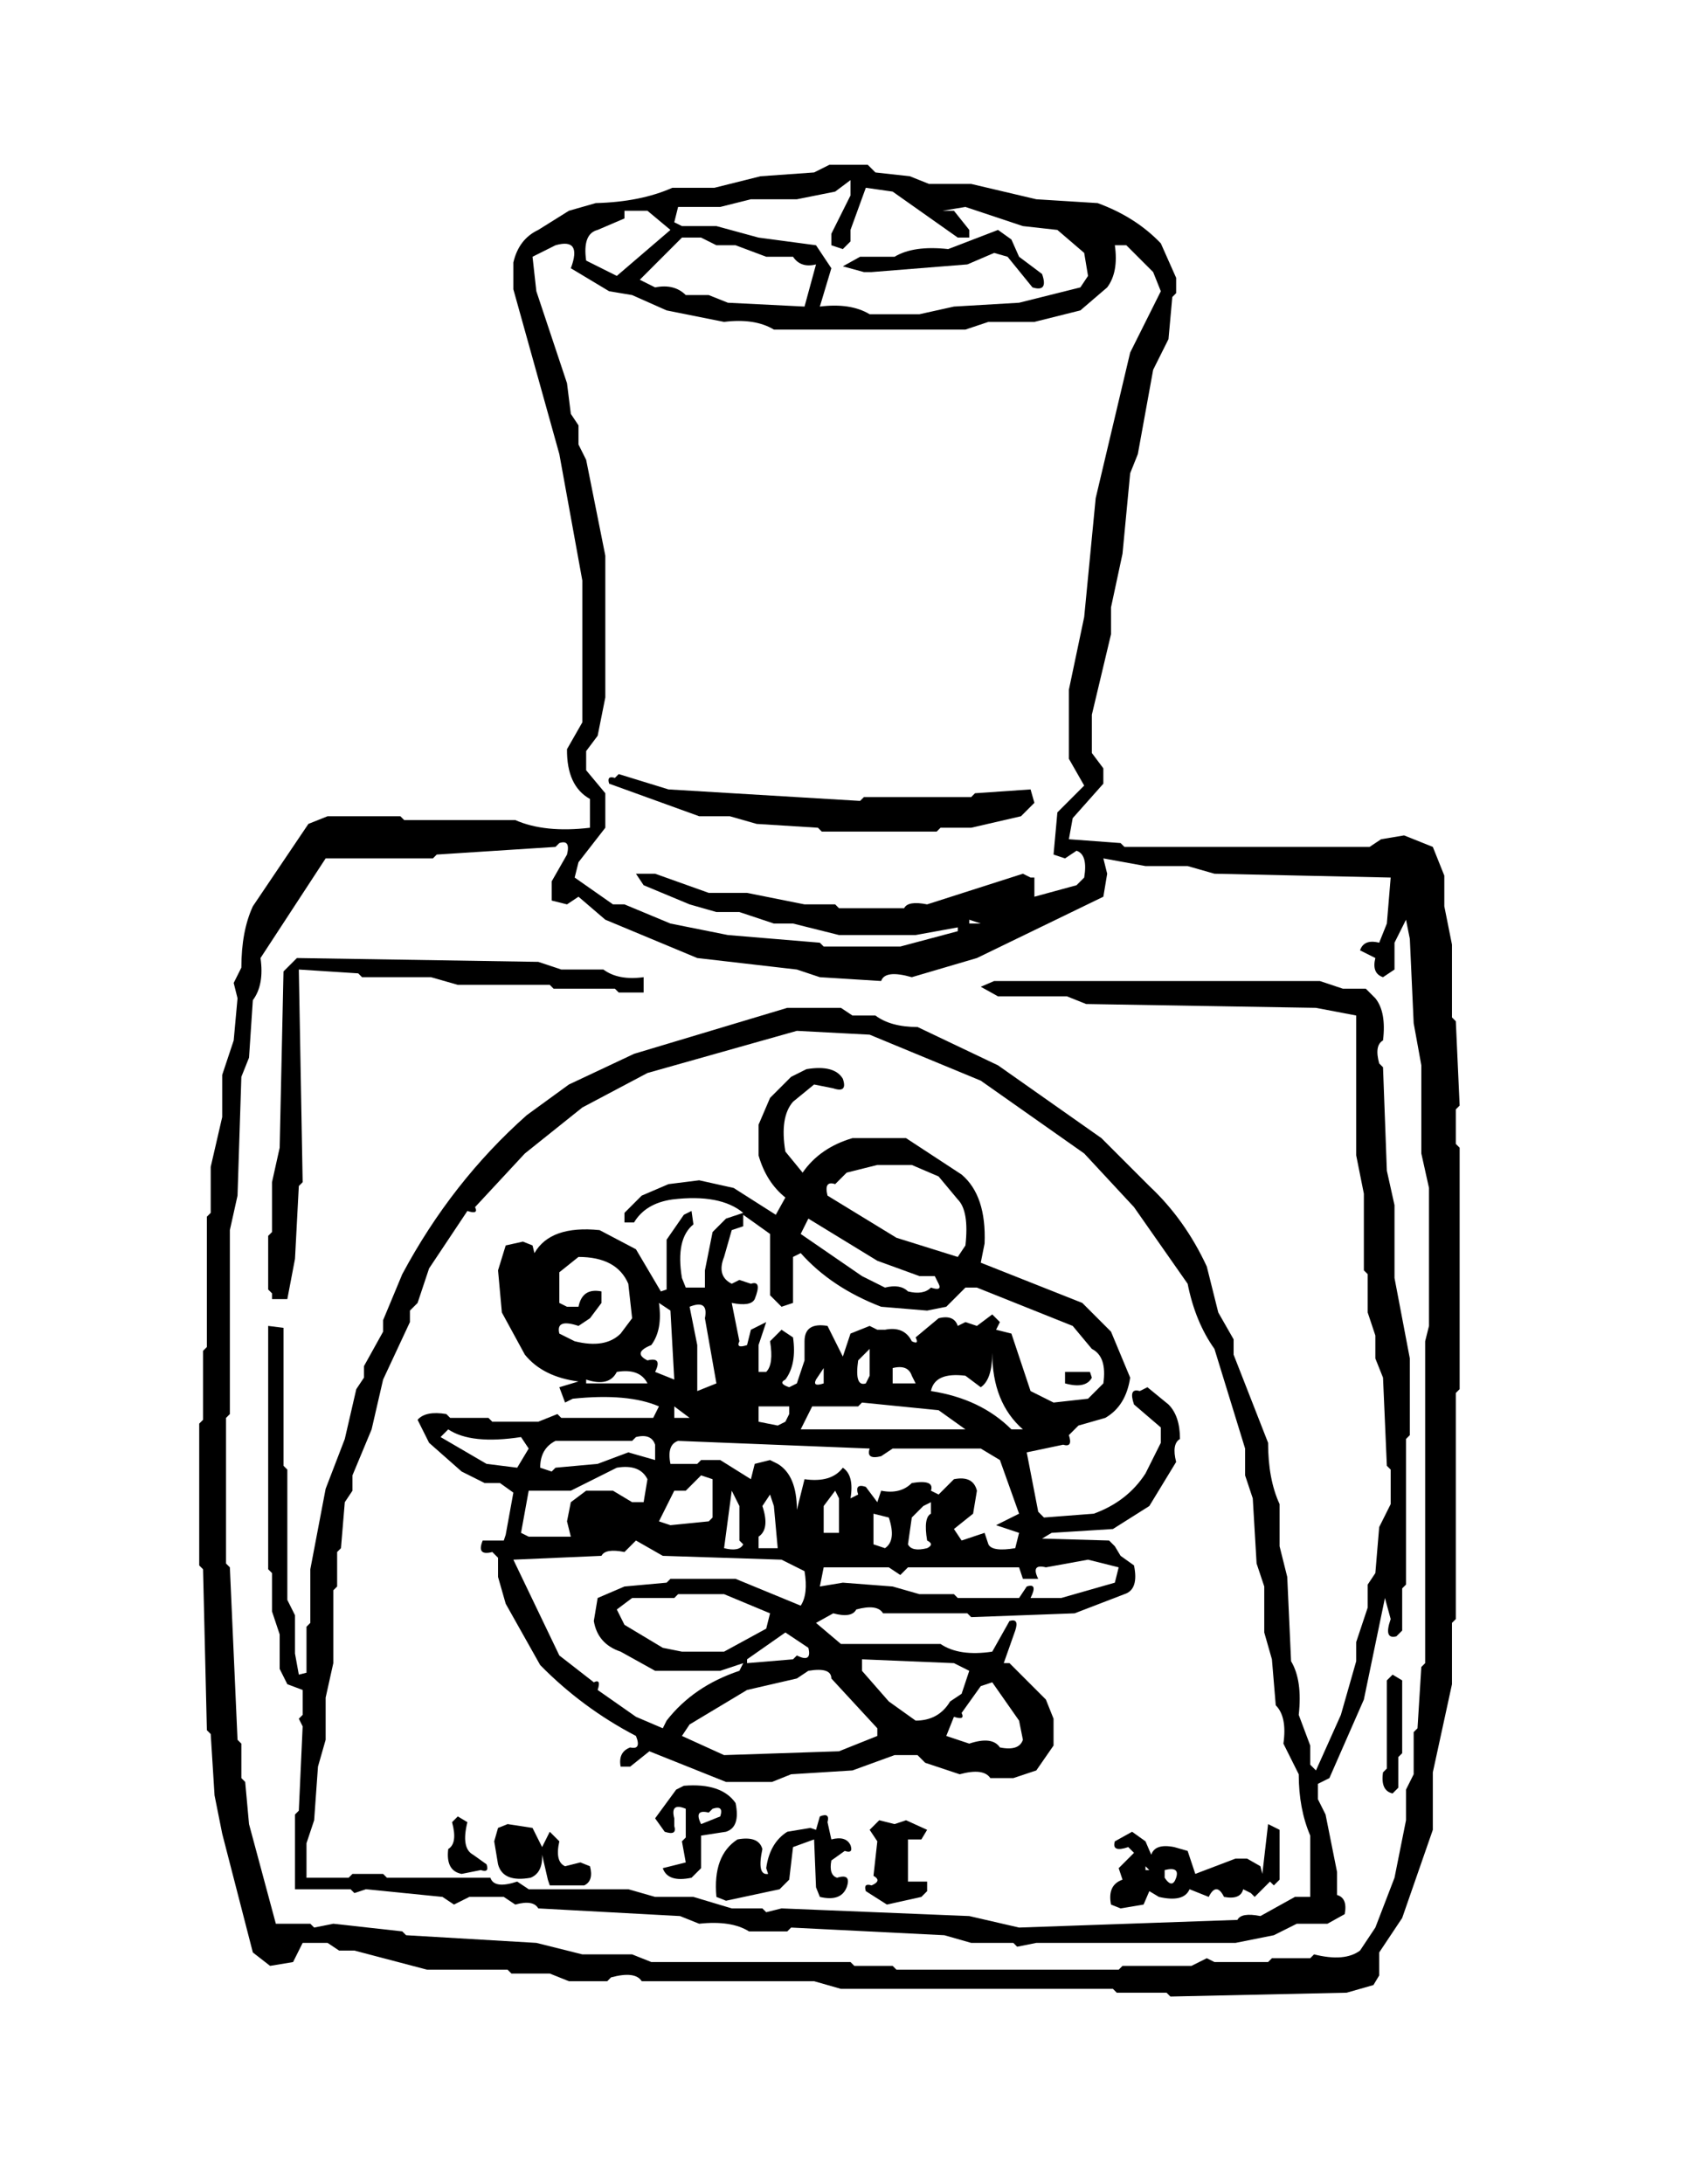 <svg viewBox="0 0 444 570" version="1.1" xmlns="http://www.w3.org/2000/svg"><path fill="#000000"  stroke="none" opacity="1" d="M 216.5 43 L 226.5 43 L 228.5 45 L 237.5 46 L 242.5 48 L 253.5 48 L 270.5 52 L 286.5 53 Q 296.4 56.6 303 63.5 L 307 72.5 L 307 76.5 L 306 77.5 L 305 88.5 L 301 96.5 L 297 118.5 L 295 123.5 L 293 144.5 L 290 158.5 L 290 165.5 L 285 186.5 L 285 196.5 L 288 200.5 L 288 204.5 L 280 213.5 L 279 219 L 292.5 220 L 293.5 221 L 357.5 221 L 360.5 219 L 366.5 218 L 374 221 L 377 228.5 L 377 236.5 L 379 246.5 L 379 265.5 L 380 266.5 L 381 288.5 L 380 289.5 L 380 298.5 L 381 299.5 L 381 362.5 L 380 363.5 L 380 422.5 L 379 423.5 L 379 439.5 L 374 462.5 L 374 477.5 L 366 500.5 L 360 509.5 L 360 513.5 L 360 515.5 L 358.5 518 L 351.5 520 L 305.5 521 L 304.5 520 L 291.5 520 L 290.5 519 L 219.5 519 L 212.5 517 L 167.5 517 Q 165.8 514.3 159.5 516 L 158.5 517 L 148.5 517 L 143.5 515 L 133.5 515 L 132.5 514 L 111.5 514 L 92.5 509 L 88.5 509 L 85.5 507 L 79 507 L 76.5 512 L 70.5 513 L 66 509.5 L 58 478.5 L 56 468.5 L 55 452.5 L 54 451.5 L 53 409.5 L 52 408.5 L 52 371.5 L 53 370.5 L 53 352.5 L 54 351.5 L 54 317.5 L 55 316.5 L 55 304.5 L 58 291.5 L 58 280.5 L 61 271.5 L 62 260.5 L 61 256.5 L 63 252.5 Q 63 243 66 236.5 L 80.5 215 L 85.5 213 L 104.5 213 L 105.5 214 L 115.5 214 L 117.5 214 L 134.5 214 Q 142.2 217.4 154 216 L 154 208.5 Q 147.9 205.1 148 195.5 L 152 188.5 L 152 151.5 L 146 118.5 L 134 75.5 L 134 68.5 Q 135.4 62.4 140.5 60 L 148.5 55 L 155.5 53 Q 167.2 52.7 175.5 49 L 186.5 49 L 198.5 46 L 212.5 45 L 216.5 43 Z M 222 47 L 218 50 L 208 52 L 196 52 L 188 54 L 177 54 L 176 58 L 178 59 L 187 59 L 198 62 L 213 64 L 217 70 L 214 80 Q 222 79 227 82 L 240 82 L 249 80 L 266 79 L 282 75 L 284 72 L 283 66 L 276 60 L 267 59 L 252 54 L 246 55 L 249 55 L 253 60 L 253 62 L 250 62 L 233 50 L 226 49 L 222 60 L 222 63 L 220 65 L 217 64 L 217 61 L 222 51 L 222 47 Z M 163 55 L 163 57 L 156 60 Q 152 61 153 68 L 161 72 L 175 60 L 169 55 L 163 55 Z M 178 62 L 167 73 L 171 75 Q 176 74 179 77 L 185 77 L 190 79 L 210 80 L 213 69 Q 209 70 207 67 L 200 67 L 192 64 L 187 64 L 183 62 L 178 62 Z M 145 64 L 139 67 L 140 76 L 148 100 L 149 108 L 151 111 L 151 116 L 153 120 L 158 145 L 158 182 L 156 192 L 153 196 L 153 201 L 158 207 L 158 216 L 151 225 L 150 229 L 160 236 L 163 236 L 175 241 L 190 244 L 214 246 L 215 247 L 235 247 L 250 243 L 250 242 L 239 244 L 219 244 L 207 241 L 202 241 L 193 238 L 187 238 L 180 236 L 168 231 L 166 228 L 171 228 L 185 233 L 195 233 L 210 236 L 218 236 L 219 237 L 236 237 Q 237 235 242 236 L 267 228 L 269 229 L 270 229 L 270 234 L 281 231 L 283 229 Q 284 223 281 222 L 278 224 L 275 223 L 276 212 L 283 205 L 279 198 L 279 180 L 283 161 L 286 130 L 295 92 L 303 76 L 301 71 L 294 64 L 291 64 Q 292 71 289 75 L 282 81 L 270 84 L 258 84 L 252 86 L 202 86 Q 197 83 189 84 L 174 81 L 165 77 L 159 76 L 149 70 Q 152 62 145 64 Z M 146 220 L 145 221 L 114 223 L 113 224 L 85 224 L 68 250 Q 69 257 66 261 L 65 276 L 63 281 L 62 312 L 60 321 L 60 369 L 59 370 L 59 408 L 60 409 L 62 454 L 63 455 L 63 464 L 64 465 L 65 476 L 72 502 L 81 502 L 82 503 L 87 502 L 105 504 L 106 505 L 140 507 L 152 510 L 165 510 L 170 512 L 222 512 L 223 513 L 233 513 L 234 514 L 292 514 L 293 513 L 311 513 L 315 511 L 317 512 L 331 512 L 332 511 L 342 511 L 343 510 Q 351 512 355 509 L 359 503 L 364 490 L 367 475 L 367 467 L 369 463 L 369 452 L 370 451 L 371 435 L 372 434 L 372 352 L 372 350 L 373 346 L 373 310 L 371 301 L 371 278 L 369 267 L 368 245 L 367 240 L 364 246 L 364 253 L 361 255 Q 358 254 359 250 L 355 248 Q 356 245 360 246 L 362 241 L 363 229 L 317 228 L 310 226 L 299 226 L 288 224 L 289 228 L 288 234 L 255 250 L 238 255 Q 231 253 230 256 L 214 255 L 208 253 L 182 250 L 158 240 L 151 234 L 148 236 L 144 235 L 144 230 L 148 223 Q 149 219 146 220 Z M 259 238 L 259 239 L 259 238 Z M 253 240 L 253 241 L 256 241 L 253 240 Z "/><path fill="#000000"  stroke="none" opacity="1" d="M 260.5 60 L 264 62.5 L 266 67 L 272 71.5 Q 273.7 76.3 269.5 75 L 263 67 L 259.5 66 L 252.5 69 L 227.5 71 L 225.5 71 L 220 69.5 L 224.5 67 L 233.5 67 Q 238.5 64 247.5 65 L 260.5 60 Z "/><path fill="#000000"  stroke="none" opacity="1" d="M 161.5 202 L 174.5 206 L 224.5 209 L 225.5 208 L 253.5 208 L 254.5 207 L 269 206 L 270 209.5 L 266.5 213 L 253.5 216 L 245.5 216 L 244.5 217 L 214.5 217 L 213.5 216 L 197.5 215 L 190.5 213 L 182.5 213 L 159 204.5 Q 158.3 202.3 160.5 203 L 161.5 202 Z "/><path fill="#000000"  stroke="none" opacity="1" d="M 77.5 250 L 140.5 251 L 146.5 253 L 157.5 253 Q 161.4 255.9 168 255 L 168 259 L 161.5 259 L 160.5 258 L 144.5 258 L 143.5 257 L 119.5 257 L 112.5 255 L 94.5 255 L 93.5 254 L 78 253 L 79 308.5 L 78 309.5 L 77 328.5 L 75 339 L 71 339 L 71 337.5 L 70 336.5 L 70 322.5 L 71 321.5 L 71 308.5 L 73 299.5 L 74 253.5 L 77.5 250 Z "/><path fill="#000000"  stroke="none" opacity="1" d="M 259.5 256 L 344.5 256 L 350.5 258 L 356.5 258 L 359 260.5 Q 361.9 264.1 361 271.5 Q 358.7 272.8 360 277.5 L 361 278.5 L 362 305.5 L 364 314.5 L 364 333.5 L 368 354.5 L 368 374.5 L 367 375.5 L 367 413.5 L 366 414.5 L 366 425.5 L 364.5 427 Q 361.1 427.9 363 422.5 L 361.5 417 L 356 443.5 L 347 464 L 344 465.5 L 344 469.5 L 346 473.5 L 349 488.5 L 349 494.5 Q 351.8 495.3 351 499.5 L 346.5 502 L 338.5 502 L 332.5 505 L 322.5 507 L 270.5 507 L 265.5 508 L 264.5 507 L 253.5 507 L 246.5 505 L 206.5 503 L 205.5 504 L 195.5 504 Q 190.9 501.1 182.5 502 L 177.5 500 L 140.5 498 Q 139.2 495.7 134.5 497 L 131.5 495 L 122.5 495 L 118.5 497 L 115.5 495 L 95.5 493 L 92.5 494 L 91.5 493 L 77 493 L 77 473.5 L 78 472.5 L 79 450.5 L 78 448.5 L 79 447.5 L 79 441 L 75 439.5 L 73 435.5 L 73 426.5 L 71 420.5 L 71 410.5 L 70 409.5 L 70 346 L 74 346.5 L 74 382.5 L 75 383.5 L 75 417.5 L 77 421.5 L 77 431.5 L 78 437 L 80 436.5 L 80 424.5 L 81 423.5 L 81 409.5 L 85 388.5 L 90 375.5 L 93 362.5 L 95 359.5 L 95 356.5 L 100 347.5 L 100 344.5 L 105 332.5 Q 117.9 308.4 137.5 291 L 148.5 283 L 165.5 275 L 205.5 263 L 219.5 263 L 222.5 265 L 228.5 265 Q 232.5 268 239.5 268 L 260.5 278 L 287.5 297 L 300 309.5 Q 309.3 318.2 315 330.5 L 318 342.5 L 322 349.5 L 322 353.5 L 331 376.5 Q 331 386 334 392.5 L 334 403.5 L 336 411.5 L 337 433.5 Q 340 438.5 339 447.5 L 342 455.5 L 342 460.5 L 343.5 462 L 350 447.5 L 354 433.5 L 354 428.5 L 357 419.5 L 357 413.5 L 359 410.5 L 360 398.5 L 363 392.5 L 363 383.5 L 362 382.5 L 361 359.5 L 359 354.5 L 359 348.5 L 357 342.5 L 357 332.5 L 356 331.5 L 356 311.5 L 354 301.5 L 354 265 L 343.5 263 L 283.5 262 L 278.5 260 L 260.5 260 L 256 257.5 L 259.5 256 Z M 208 269 L 169 280 L 152 289 L 137 301 L 124 315 Q 125 317 122 316 L 112 331 L 109 340 L 107 342 L 107 345 L 100 360 L 97 373 L 92 385 L 92 389 L 90 392 L 89 404 L 88 405 L 88 414 L 87 415 L 87 434 L 85 443 L 85 454 L 83 461 L 82 475 L 80 481 L 80 490 L 91 490 L 92 489 L 100 489 L 101 490 L 128 490 Q 129 493 135 491 L 138 493 L 164 493 L 171 495 L 181 495 L 191 498 L 199 498 L 200 499 L 204 498 L 253 500 L 266 503 L 323 501 Q 324 499 329 500 L 338 495 L 342 495 L 342 479 Q 339 472 339 463 L 335 455 Q 336 448 333 445 L 332 433 L 330 426 L 330 414 L 328 408 L 327 391 L 325 385 L 325 378 L 317 352 Q 312 345 310 335 L 296 315 L 283 301 L 256 282 L 227 270 L 208 269 Z "/><path fill="#000000"  stroke="none" opacity="1" d="M 210.5 279 Q 217.8 277.8 220 281.5 Q 221.3 285.3 217.5 284 L 212.5 283 L 207 287.5 Q 203.5 291.5 205 300.5 L 209.5 306 Q 214 299.5 222.5 297 L 236.5 297 L 251 306.5 Q 257.5 312 257 324.5 L 256 329.5 L 282.5 340 L 290 347.5 L 295 359.5 Q 293.9 366.9 288.5 370 L 281.5 372 L 279 374.5 Q 280.1 377.8 277.5 377 L 268 379 L 271 394.5 L 272.5 396 L 285.5 395 Q 294.3 391.8 299 384.5 L 303 376.5 L 303 372.5 L 296 366.5 Q 294.5 362.1 297.5 363 L 299.5 362 L 305 366.5 Q 308 369.5 308 375.5 Q 305.8 376.8 307 381.5 L 300 393 L 290.5 399 L 274.5 400 L 272 401.5 L 289.5 402 L 291 403.5 L 292.5 406 L 296 408.5 Q 297.3 414.8 293.5 416 L 280.5 421 L 253.5 422 L 252.5 421 L 230.5 421 Q 229 418.5 223.5 420 Q 222.3 422.3 217.5 421 L 213 423.5 L 219.5 429 L 245.5 429 Q 250.4 432.3 259 431 L 263.5 423 Q 266.1 422.2 265 425.5 L 262 434 L 263.5 434 L 273 443.5 L 275 448.5 L 275 455.5 L 270.5 462 L 264.5 464 L 258.5 464 Q 256.7 461.3 250.5 463 L 241.5 460 L 239.5 458 L 233.5 458 L 222.5 462 L 206.5 463 L 201.5 465 L 189.5 465 L 169.5 457 L 164.5 461 L 162 461 Q 161.3 457.2 164.5 456 Q 167.5 456.7 166 453 Q 152 445.7 141 434.5 L 132 418.5 L 130 411.5 L 130 406.5 L 128.5 405 Q 124.3 406.1 126 402 L 131.5 402 L 132 400.5 L 134 389.5 L 130.5 387 L 126.5 387 L 120.5 384 L 112 376.5 L 109 370.5 Q 111.1 368.1 116.5 369 L 117.5 370 L 127.5 370 L 128.5 371 L 140.5 371 L 145.5 369 L 146.5 370 L 170.5 370 L 172 367 Q 163.9 363.5 149.5 365 L 147.5 366 L 146 362 L 151 360.5 Q 141.7 359.3 137 353.5 L 131 342.5 L 130 331.5 L 132 325 L 136.5 324 L 139 325 L 139.5 327 Q 143.7 319.7 156.5 321 L 166 326 L 172.5 337 L 174 336.5 L 174 323.5 L 178.5 317 L 180.5 316 L 181 319.5 Q 176.3 323.3 178 333.5 L 179 336 L 184 336 L 184 331.5 L 186 321.5 L 189.5 318 L 194 316.5 Q 188 311.5 175.5 313 Q 168.5 314 165.5 319 L 163 319 L 163 316.5 L 167.5 312 L 174.5 309 L 182.5 308 L 191.5 310 L 202.5 317 L 205 312.5 Q 200 308.5 198 301.5 L 198 293.5 L 201 286.5 L 206.5 281 L 210.5 279 Z M 229 304 L 221 306 L 218 309 Q 215 308 216 312 L 234 323 L 250 328 L 252 325 Q 253 316 250 313 L 245 307 L 238 304 L 229 304 Z M 194 317 L 194 320 L 191 321 L 189 328 Q 187 333 191 335 L 193 334 L 196 335 Q 199 334 197 339 Q 196 341 191 340 L 193 350 Q 192 352 195 351 L 196 347 L 200 345 L 198 351 L 198 358 L 200 358 Q 202 356 201 350 L 204 347 L 207 349 Q 208 356 205 360 Q 203 361 206 362 L 208 361 L 210 355 L 210 350 Q 210 345 216 346 L 220 354 L 222 348 L 227 346 L 229 347 L 231 347 Q 236 346 238 350 Q 240 351 239 349 L 245 344 Q 249 343 250 346 L 252 345 L 255 346 L 259 343 L 261 345 L 260 347 L 264 348 L 269 363 L 275 366 L 284 365 L 288 361 Q 289 354 285 352 L 280 346 L 255 336 L 252 336 L 247 341 L 242 342 L 230 341 Q 217 336 209 327 L 207 328 L 207 340 L 204 341 L 201 338 L 201 322 L 194 317 Z M 211 318 L 209 322 L 225 333 L 231 336 Q 235 335 237 337 Q 241 338 243 336 Q 246 337 245 335 L 244 333 L 240 333 L 229 329 L 211 318 Z M 151 328 L 146 332 L 146 340 L 148 341 L 151 341 Q 152 336 157 337 L 157 340 L 154 344 L 151 346 Q 145 344 146 348 L 150 350 Q 158 352 162 348 L 165 344 L 164 335 Q 161 328 151 328 Z M 172 340 Q 173 347 170 351 Q 165 353 169 355 Q 173 354 171 358 L 176 360 L 175 342 L 172 340 Z M 180 341 L 182 351 L 182 363 L 187 361 L 184 344 Q 185 339 180 341 Z M 227 352 L 224 355 Q 223 362 226 361 L 227 359 L 227 352 Z M 259 353 Q 259 360 256 362 L 252 359 Q 244 358 243 363 Q 256 365 264 373 L 267 373 Q 259 366 259 353 Z M 215 357 L 213 360 Q 212 362 215 361 L 215 357 Z M 233 357 L 233 361 L 239 361 L 238 359 Q 237 356 233 357 Z M 161 358 Q 159 362 153 360 L 153 361 L 169 361 Q 167 357 161 358 Z M 225 366 L 224 367 L 212 367 L 209 373 L 252 373 L 245 368 L 225 366 Z M 176 367 L 176 370 L 180 370 L 176 367 Z M 198 367 L 198 371 L 203 372 L 205 371 L 206 369 L 206 367 L 198 367 Z M 117 373 L 115 375 L 127 382 L 135 383 L 138 378 L 136 375 Q 123 377 117 373 Z M 166 375 L 165 376 L 145 376 Q 141 378 141 383 L 144 384 L 145 383 L 156 382 L 164 379 L 171 381 L 171 377 Q 170 374 166 375 Z M 177 376 Q 174 377 175 382 L 182 382 L 183 381 L 188 381 L 196 386 L 197 382 L 201 381 L 203 382 Q 208 385 208 394 L 210 386 Q 217 387 220 383 Q 223 385 222 391 L 224 390 Q 223 387 226 388 L 229 392 L 230 389 Q 235 390 238 387 Q 244 386 243 389 L 245 390 L 249 386 Q 254 385 255 389 L 254 395 L 249 399 L 251 402 L 257 400 L 258 403 Q 259 405 265 404 L 266 400 L 260 398 L 266 395 L 261 381 L 256 378 L 233 378 L 230 380 Q 226 381 227 378 L 177 376 Z M 161 383 L 149 389 L 138 389 L 136 400 L 138 401 L 149 401 L 148 397 L 149 392 L 153 389 L 160 389 L 165 392 L 168 392 L 169 386 Q 167 382 161 383 Z M 183 385 L 179 389 L 176 389 L 172 397 L 175 398 L 185 397 L 186 396 L 186 386 L 183 385 Z M 191 389 L 189 404 Q 193 405 194 403 L 193 402 L 193 393 L 191 389 Z M 218 389 L 215 393 L 215 400 L 219 400 L 219 391 L 218 389 Z M 201 390 L 199 393 Q 201 399 198 401 L 198 404 L 203 404 L 202 393 L 201 390 Z M 243 392 L 241 393 L 238 396 L 237 403 Q 238 405 242 404 Q 244 403 242 402 Q 241 396 243 395 L 243 392 Z M 250 392 L 250 393 L 250 392 Z M 228 395 L 228 403 L 231 404 Q 234 402 232 396 L 228 395 Z M 166 402 L 163 405 Q 158 404 157 406 L 134 407 L 146 432 L 155 439 Q 157 438 156 441 L 166 448 L 173 451 L 174 449 Q 181 440 193 436 L 194 434 L 188 436 L 171 436 L 162 431 Q 156 429 155 423 L 156 417 L 163 414 L 174 413 L 175 412 L 192 412 L 209 419 Q 211 416 210 410 L 204 407 L 173 406 L 166 402 Z M 284 407 L 273 409 Q 269 408 271 412 L 267 412 L 266 409 L 237 409 L 235 411 L 232 409 L 215 409 L 214 414 L 220 413 L 233 414 L 240 416 L 249 416 L 250 417 L 266 417 L 268 414 Q 271 413 269 417 L 277 417 L 291 413 L 292 409 L 284 407 Z M 177 416 L 176 417 L 165 417 L 161 420 L 163 424 L 173 430 L 178 431 L 189 431 L 200 425 L 201 421 L 189 416 L 177 416 Z M 205 426 L 195 433 L 195 434 L 207 433 L 208 432 Q 212 434 211 430 L 205 426 Z M 225 433 L 225 436 L 232 444 L 239 449 Q 245 449 248 444 L 251 442 L 253 436 L 249 434 L 225 433 Z M 211 436 L 208 438 L 195 441 L 180 450 L 178 453 L 189 458 L 219 457 L 229 453 L 229 451 L 217 438 Q 217 435 211 436 Z M 259 439 L 256 440 L 251 447 Q 252 449 249 448 L 247 453 L 253 455 Q 259 453 261 456 Q 266 457 267 454 L 266 449 L 259 439 Z "/><path fill="#000000"  stroke="none" opacity="1" d="M 278 358 L 284.5 358 L 285 359.5 Q 283.4 362.5 278 361 L 278 358 Z "/><path fill="#000000"  stroke="none" opacity="1" d="M 363.5 437 L 366 438.5 L 366 457.5 L 365 458.5 L 365 466.5 L 363.5 468 Q 360.3 467.3 361 462.5 L 362 461.5 L 362 438.5 L 363.5 437 Z "/><path fill="#000000"  stroke="none" opacity="1" d="M 178.5 466 Q 188.3 465.2 192 470.5 Q 193.3 476.8 189.5 478 L 183 479 L 183 487.5 L 180.5 490 Q 174.3 491.3 173 487.5 L 179 486 L 178 480.5 L 179 479.5 L 179 472 Q 174.9 470.3 176 474.5 L 176 476.5 Q 176.8 479.1 173.5 478 L 171 474.5 L 176.5 467 L 178.5 466 Z M 186 472 L 185 473 Q 181 472 183 476 L 188 474 Q 189 471 186 472 Z "/><path fill="#000000"  stroke="none" opacity="1" d="M 119.5 474 L 122 475.5 Q 120.3 482.3 123.5 484 L 127 486.5 Q 127.8 488.8 125.5 488 L 120.5 489 Q 116.3 488.2 117 482.5 Q 119.5 481 118 475.5 L 119.5 474 Z "/><path fill="#000000"  stroke="none" opacity="1" d="M 214 474 Q 216.7 472.9 216 475.5 L 217 480 Q 220.8 479 222 481.5 Q 222.8 483.8 220.5 483 L 217 485.5 Q 216.3 489.3 218.5 490 Q 222.3 488.8 221 492.5 Q 219.5 496.3 214 495 L 213 492.5 L 212.5 480 L 207 482 L 206 490.5 L 203.5 493 L 189.5 496 L 187 495 Q 186 484.2 192.5 480 Q 198 479 199 482.5 Q 197.5 489.5 200.5 489 L 200 487.5 Q 200.9 480.9 205.5 478 L 211.5 477 L 213 477.5 L 214 474 Z M 193 487 L 193 488 L 193 487 Z "/><path fill="#000000"  stroke="none" opacity="1" d="M 229.5 475 L 233.5 476 L 236.5 475 L 242 477.5 L 240.5 480 L 237 480 L 237 491 L 242 491 L 242 493.5 L 240.5 495 L 231.5 497 L 226 493.5 Q 225.3 491.3 227.5 492 Q 230.3 490.8 228 489.5 L 229 480.5 L 227 477.5 L 229.5 475 Z "/><path fill="#000000"  stroke="none" opacity="1" d="M 132.5 476 L 139 477 L 141.5 482 L 143.5 478 L 146 480.5 Q 144.8 485.8 147.5 487 L 151.5 486 L 154 487 Q 155 490.8 152.5 492 L 143.5 492 L 143 490.5 L 141.5 484 Q 141.7 488.7 138.5 490 Q 131.3 491.3 130 486.5 L 129 480.5 L 130 477 L 132.5 476 Z "/><path fill="#000000"  stroke="none" opacity="1" d="M 331 476 L 334 477.5 L 334 490.5 L 332.5 492 L 331.5 491 L 327.5 495 L 326.5 494 L 324.5 493 Q 323.8 495.8 319.5 495 Q 317.5 491 315.5 495 L 310.5 493 Q 309 496.5 302.5 495 L 300 493.5 L 298.5 497 L 292.5 498 L 290 497 Q 289 491.9 293 490.5 L 292 487.5 L 296 483.5 L 294.5 482 Q 290.1 483.5 291 480.5 L 295.5 478 L 299 480.5 L 300.5 484 Q 301.5 481 306.5 482 L 310 483 L 312 489 L 322.5 485 L 325.5 485 L 329 487 L 329.5 489 L 331 476 Z M 299 487 L 299 488 L 300 488 L 299 487 Z M 304 488 L 304 490 Q 306 493 307 490 Q 308 487 304 488 Z "/></svg>